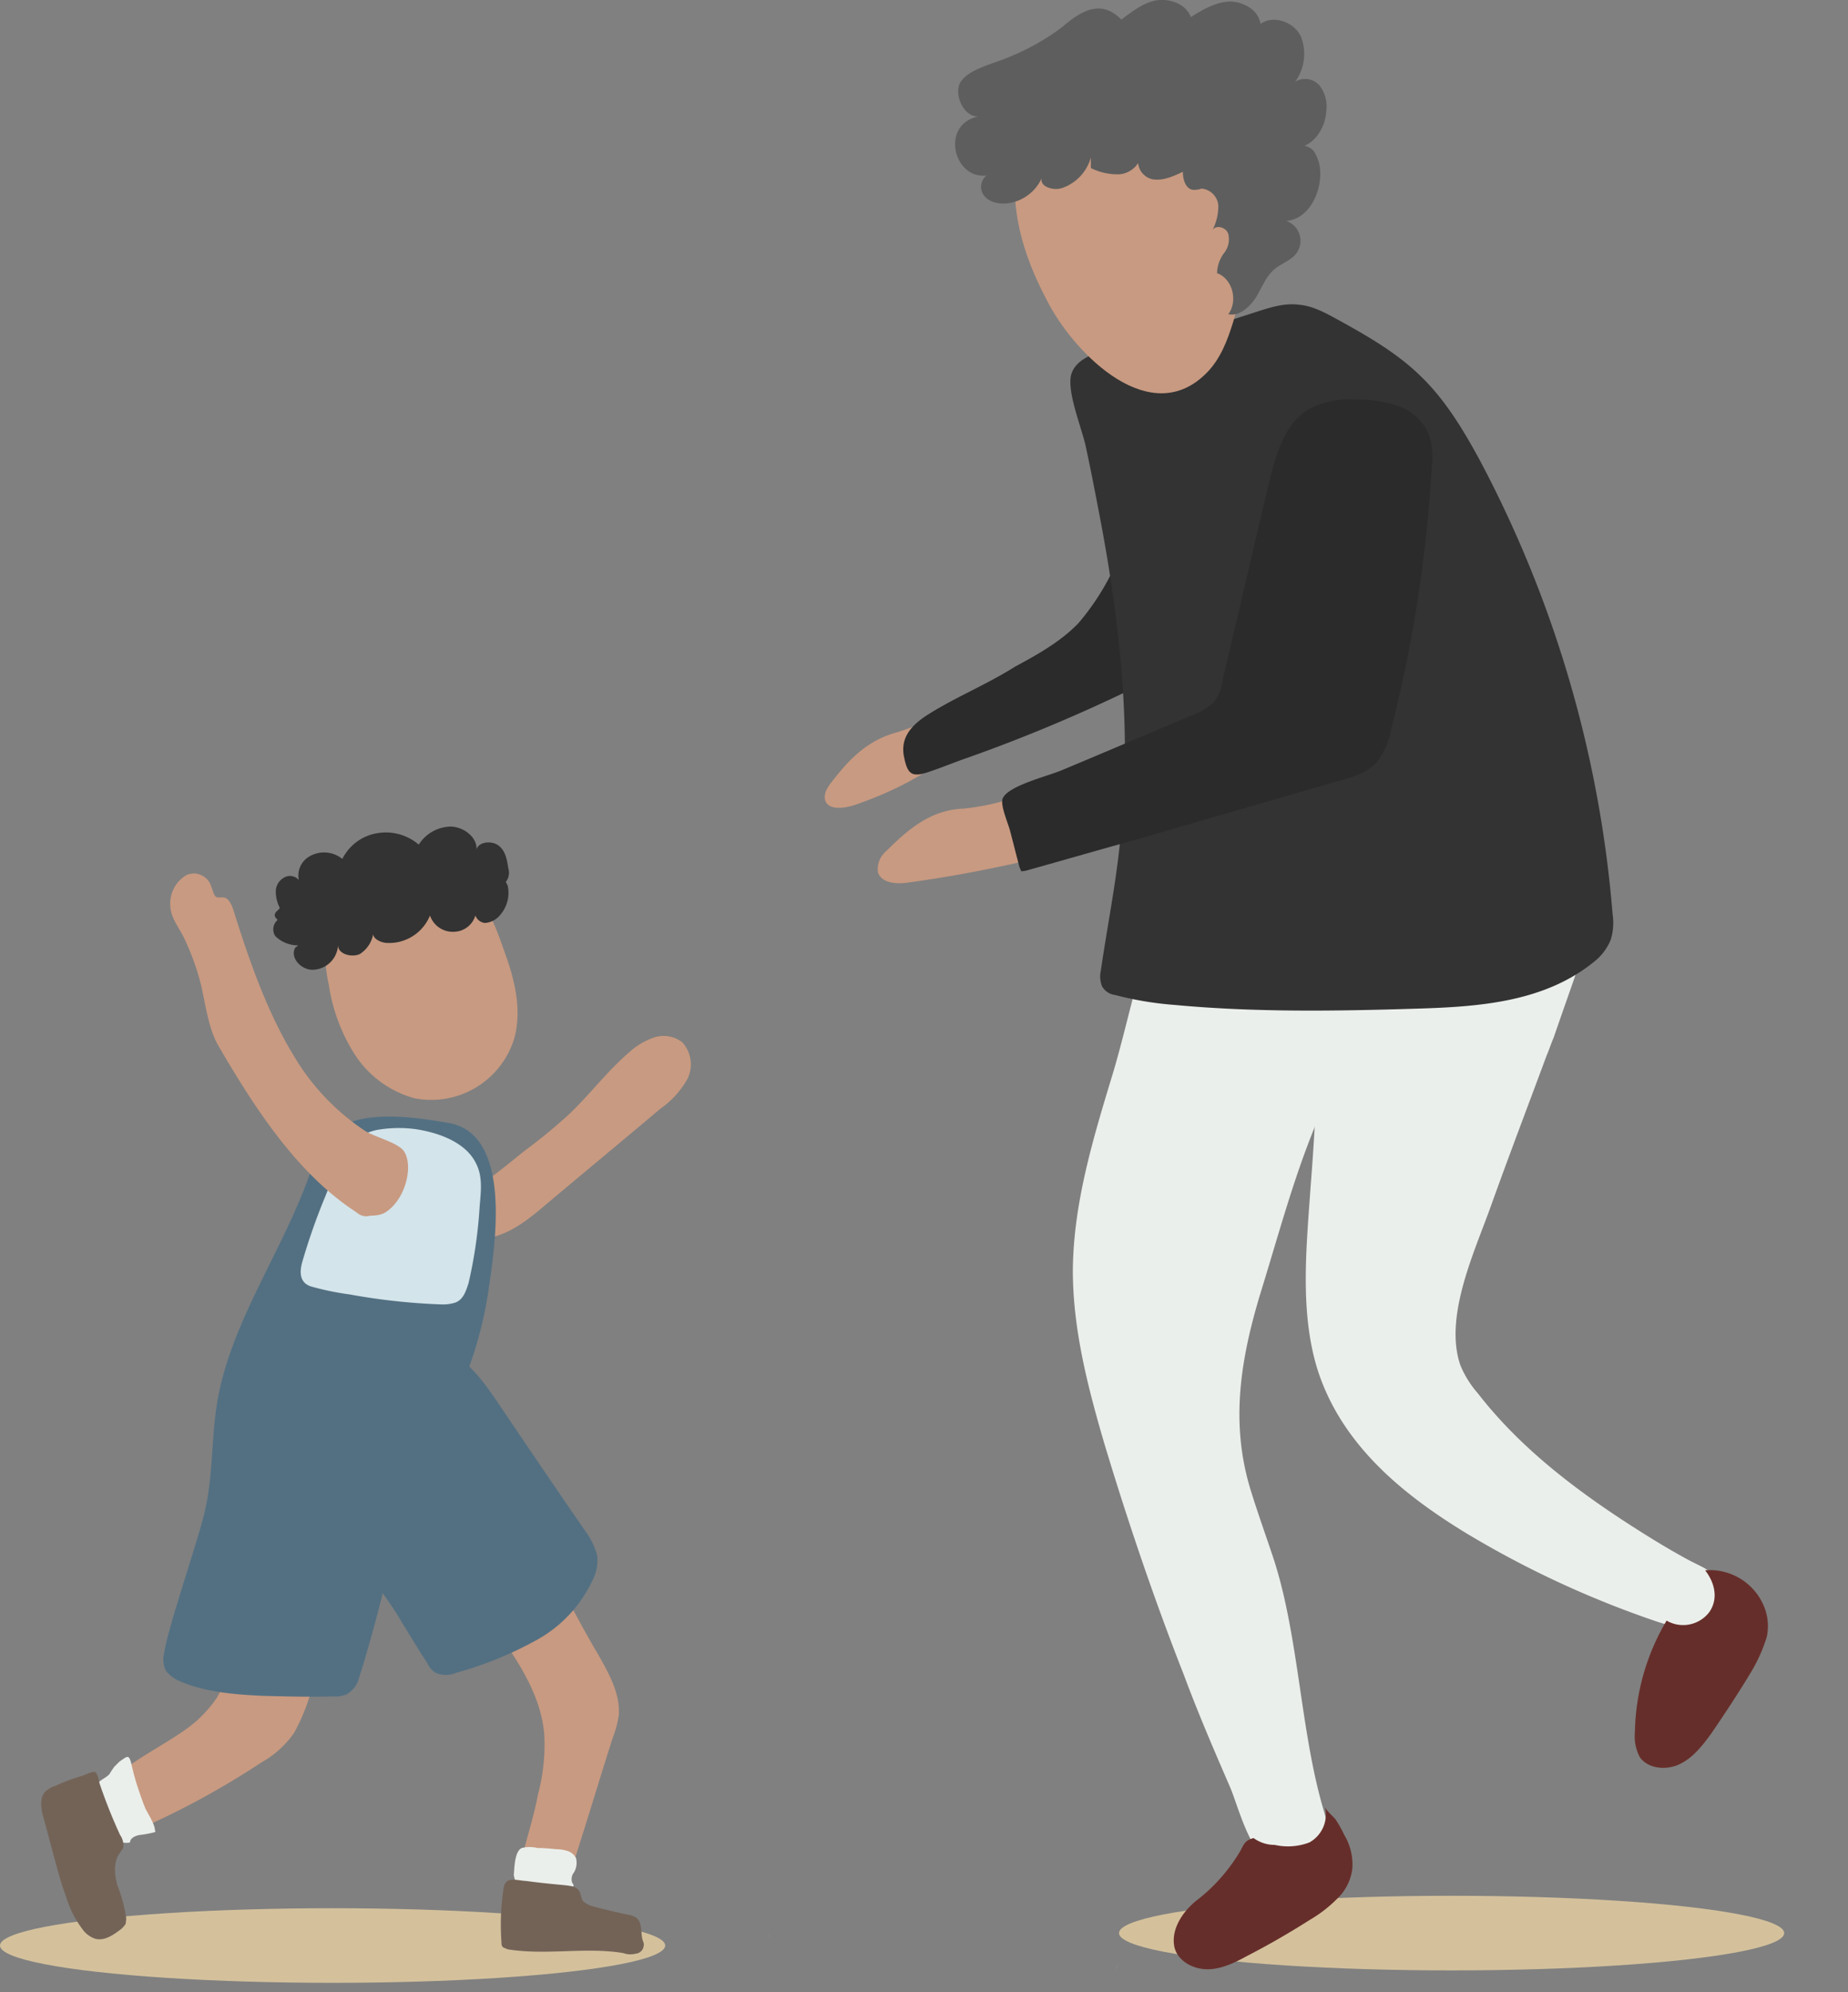 <svg xmlns="http://www.w3.org/2000/svg" xmlns:xlink="http://www.w3.org/1999/xlink" width="297.262" height="320.351" viewBox="0 0 297.262 320.351"><rect x="0" y="0" width="297.262" height="320.351" fill="#808080" stroke="none"/><defs><style>.a{fill:#d4c19c;}.b{fill:#c89a81;}.c,.d{fill-rule:evenodd;}.c{fill:url(#a);}.d{fill:url(#b);}.e{fill:#2b2b2b;}.f{fill:#ebefeb;}.g{fill:#662e2a;}.h{fill:#333;}.i{fill:#5e5e5e;}.j{fill:#537082;}.k{fill:#d3e4ea;}.l{fill:#736357;}</style><linearGradient id="a" y1="0.5" x2="1" y2="0.5" gradientUnits="objectBoundingBox"><stop offset="0" stop-color="#ccc"/><stop offset="1" stop-color="#ccc"/></linearGradient><linearGradient id="b" x1="0" y1="0.502" x2="1" y2="0.502" xlink:href="#a"/></defs><g transform="translate(4.23)"><ellipse class="a" cx="53.5" cy="6" rx="53.5" ry="6" transform="translate(-4.23 306.857)"/><ellipse class="a" cx="53.5" cy="6" rx="53.5" ry="6" transform="translate(175.77 304.857)"/><path class="b" d="M13.848,2.039A42.493,42.493,0,0,0,22.34.473C33.527-2.5,27.133,9.378,4.957,11.852c-1.9.248-4.4.083-4.895-1.4-.3-1.072.5-2.061,1.395-2.8C5.055,4.678,8.652,2.2,13.848,2.039Z" transform="matrix(0.974, -0.225, 0.225, 0.974, 126.227, 118.859)"/><path class="c" d="M24563.385,8157.086h0Zm-16.387-3.5a2.614,2.614,0,0,1,.3-1.1c2.1-4.4,6.895-6.894,11.691-8.092a67.285,67.285,0,0,1,16.082-2.4h1.7c28.172,1.2,56.344,1.7,84.617,2.5,1.2.1,2.7.3,3.2,1.5a.739.739,0,0,1,.1.5.739.739,0,0,0-.1-.5c-.5-1.2-2-1.4-3.2-1.5-28.273-.8-56.445-1.3-84.617-2.5h-1.7a67.285,67.285,0,0,0-16.082,2.4c-4.8,1.2-9.594,3.7-11.691,8.092a2.243,2.243,0,0,0-.3,1Z" transform="translate(-24371.658 -7836.735)"/><path class="d" d="M22405.711,8149.389h0Zm-91.711-5.2a4.934,4.934,0,0,1,2.1-3.8,11.813,11.813,0,0,1,4.895-2,74.255,74.255,0,0,1,15.086-1.4c8.988,0,18.184,1.1,26.875,1.5,14.984.7,30.07,1.4,45.152,2.1,7.293.4,14.688.7,21.98,1.1,1.3,0,2.9.3,3.4,1.5,0,.2.1.5.1.7v-.2a4.441,4.441,0,0,1-.1-.5c-.5-1.2-2.1-1.5-3.4-1.5-7.293-.4-14.687-.7-21.98-1.1-15.082-.7-30.168-1.4-45.152-2.1-8.691-.4-17.887-1.5-26.875-1.5a74.255,74.255,0,0,0-15.086,1.4,11.813,11.813,0,0,0-4.895,2A4.934,4.934,0,0,0,22314,8144.193Z" transform="translate(-22314 -7832.235)"/><path class="e" d="M18.219,51.4c3.7-1.9,7.395-3.9,10.293-6.794a39.88,39.88,0,0,0,5.895-8.792A124.72,124.72,0,0,0,43.2,16.532c1.6-4.5,2.895-9.191,6.094-12.788,3.2-3.5,9.09-5.2,12.688-2.2a8.95,8.95,0,0,1,3,7.094,22.223,22.223,0,0,1-1.8,7.592C58.98,27.421,52.387,37.611,45.895,47.6a18.378,18.378,0,0,1-3.1,4.1,18.2,18.2,0,0,1-5.594,3.5A257.882,257.882,0,0,1,10.43,65.885c-2.2.7-4.4,1.6-6.7,2.3-2.395.7-3.1.2-3.594-2.4-.7-3.3,1.3-5.295,3.895-6.894C8.629,56.094,13.625,54.2,18.219,51.4Z" transform="translate(139.944 56.122) rotate(-1)"/><path class="f" d="M24891.859,6471.818c-.4.9-.7,1.9-1.1,2.8-3,8.093-6.094,16.185-8.992,24.277-2.6,7.293-7.59,17.782-4.895,25.575a16.156,16.156,0,0,0,2.8,4.5c6.5,8.392,14.984,14.985,23.879,20.779,3.094,2,6.293,4,9.59,5.795,3,1.7,6.2,2.3,5.3,6.294-.5,2.4-.5,2.1-2.2,3.6-2.2,1.8-5.094,1.1-7.594.3a157,157,0,0,1-30.867-14.286c-9.992-6.095-19.984-14.087-23.883-26.275-2.895-9.291-1.793-19.681-1.1-29.672,1-12.488,1.4-24.976,1.3-37.464,0-4.5.1-9.591,3.1-12.888,1.8-2,4.395-2.8,6.895-3.4,5.691-1.3,11.488-2.1,17.082-1.2a25.168,25.168,0,0,1,11.289,4.5c1.5,1,6.492-1,6.691,1,.2,2.1-1.2,6.094-1.7,8.192C24894.359,6465.225,24896.758,6457.632,24891.859,6471.818Z" transform="translate(-24646.189 -6304.921)"/><path class="g" d="M25402.66,7619.573a9.433,9.433,0,0,0-9.59-6.094c1.5,1.9,2.2,4.5.7,6.693a5.294,5.294,0,0,1-6.895,1.4,36.381,36.381,0,0,0-5.094,17.883,7.232,7.232,0,0,0,.8,4.1c1.4,1.9,4.293,2.1,6.395,1.1s3.594-2.9,4.992-4.795c2.2-3.2,4.3-6.394,6.3-9.691a26.124,26.124,0,0,0,2.7-5.894A8.284,8.284,0,0,0,25402.66,7619.573Z" transform="translate(-25123.025 -7360.964)"/><path class="f" d="M24483.293,6389.573c-3.094,10.19-6.2,20.48-6.293,31.17,0,9.491,2.4,18.782,5.094,27.974,3.8,12.588,8,24.976,12.789,37.164,2.3,6.194,4.895,12.188,7.492,18.183,1.4,3.4,3.6,12.388,8.09,12.688a7.972,7.972,0,0,0,5-1.9,5.536,5.536,0,0,0,2.1-2.2c.8-1.5.3-3.3-.2-5-3.793-12.687-3.992-28.272-8.191-40.86-1.2-3.6-2.5-7.193-3.6-10.79-3.293-10.79-1.6-21.08,1.7-31.87,4.2-13.586,7.395-26.675,14.988-39.162,4.7-7.893,10.387-15.085,14.785-23.277,2.1-3.8-1.4-5.795-3.8-9.891-2.1-3.5-5.895-5.795-9.492-7.293C24493.184,6331.628,24489.387,6369.692,24483.293,6389.573Z" transform="translate(-24308.656 -6216.482)"/><path class="g" d="M24668.227,8004.891a9.237,9.237,0,0,0-1.3-5.395,20.949,20.949,0,0,0-1.4-2.5c-.4-.5-1.5-1.4-1.7-2a5.151,5.151,0,0,1-2.5,5.7,9.647,9.647,0,0,1-5.594.4,5.74,5.74,0,0,1-3.395-1.1c-1.4.4-1.5.9-2.2,2.2a29.605,29.605,0,0,1-2,2.9,27.269,27.269,0,0,1-4.793,4.8c-2.1,1.6-4.2,4.4-3.8,7.292.3,2.3,2.7,3.8,5.094,3.9,2.3.1,4.594-1,6.594-2.1,3.5-1.8,6.793-3.7,10.09-5.795a21.379,21.379,0,0,0,5-4A7.97,7.97,0,0,0,24668.227,8004.891Z" transform="translate(-24454.924 -7704.422)"/><path class="h" d="M24489.322,5581.752c4.6-1.4,9.2-2.8,13.789-4.3,2.2-.7,4.395-1.4,6.7-1.1,2.4.2,4.594,1.5,6.793,2.7,4.492,2.5,9.191,5.194,12.988,8.991,3.793,3.7,6.691,8.491,9.289,13.287a187.938,187.938,0,0,1,21.379,73.03,9.313,9.313,0,0,1-.3,4.1,8.619,8.619,0,0,1-2.5,3.4c-8.094,6.693-18.781,7.393-28.871,7.692-12.887.4-25.875.6-38.762-.6a53.42,53.42,0,0,1-9.594-1.6,2.791,2.791,0,0,1-2.1-1.4,4.259,4.259,0,0,1-.2-2.5c1-6.893,2.4-13.787,3.1-20.78,1.9-16.983.1-34.167-3-50.851-.8-4.2-1.594-8.393-2.5-12.589-.6-2.9-3-8.592-2.4-11.488C24474.338,5582.651,24485.33,5583.052,24489.322,5581.752Z" transform="translate(-24305.092 -5527.349)"/><path class="b" d="M24414.563,5235.235c2.1-2.2,3.2-5.1,4.094-7.992,1.9-6.094,3.2-12.488,2.8-18.882-.5-6.494-2.8-12.888-7.395-17.384-4.594-4.6-11.488-6.893-17.684-5-7.2,2.1-11.887,9.491-12.687,16.984s1.8,14.885,5.395,21.479C24393.383,5232.438,24405.473,5244.727,24414.563,5235.235Z" transform="translate(-24224.537 -5175.437)"/><path class="b" d="M24176.207,5827.459a36.005,36.005,0,0,0,8.492-1.9c11.188-3.6,22.375-7.693,33.266-12.289a10.942,10.942,0,0,0,3.7-2.3c1.3-1.5,1.6-3.5,1.8-5.5,1.2-9.491,2.2-18.982,3.2-28.473.4-3.8,1-7.992,4.1-10.19,2.2-1.6,5-1.7,7.7-1.5,2.895.3,6.094,1,7.691,3.5a9.732,9.732,0,0,1,1.2,4.2c.6,5.694-.2,11.489-1,17.184-1.1,6.894-2.2,13.687-3.4,20.48a16.572,16.572,0,0,1-2.2,6.693c-2,2.8-5.5,4-8.793,5.095-21.18,6.895-42.461,13.887-64.637,16.884-1.9.3-4.4.1-4.895-1.7a3.8,3.8,0,0,1,1.395-3.4C24167.414,5830.655,24171.012,5827.658,24176.207,5827.459Z" transform="translate(-24025.445 -5697.427)"/><path class="e" d="M24366.016,5804.929l.3.7.7-.1c6.094-1.7,12.289-3.5,18.48-5.2,10.492-3.1,21.082-6.095,31.668-9.191,2.4-.6,5-1.4,6.5-3.3a11.226,11.226,0,0,0,2.1-4.895,220.393,220.393,0,0,0,6.594-42.659,12.3,12.3,0,0,0-.4-4.7,8.235,8.235,0,0,0-4.8-4.7,18.832,18.832,0,0,0-6.691-1.1,14.33,14.33,0,0,0-7.691,1.4c-4.1,2.3-5.5,7.393-6.6,11.889-2.5,10.59-5,21.279-7.492,31.869a7.268,7.268,0,0,1-1.5,3.6,11.049,11.049,0,0,1-2.7,1.7c-7.191,3-14.387,6.094-21.582,9.091-2,.9-8.789,2.5-9.586,4.595-.4,1.1.895,4,1.2,5.2C24365.016,5801.032,24365.516,5803.03,24366.016,5804.929Z" transform="translate(-24206.264 -5665.506)"/><path class="i" d="M24343.7,5109.871c2-.8,3.4-3.3,3.5-5.594a5.463,5.463,0,0,0-1.1-4.1,3.07,3.07,0,0,0-3.895-.6,7.652,7.652,0,0,0,.9-7.293c-1.1-2.3-4.4-3.5-6.492-2-.3-2.2-2.7-3.6-5-3.6-2.2.1-4.3,1.3-6.2,2.5-.8-2.1-3.3-3-5.5-2.7-2.2.4-3.895,1.8-5.691,3.1-3.3-3.4-6.594-1.3-9.492,1.2a38.068,38.068,0,0,1-9.492,5.195c-2,.8-5.7,1.7-6.895,3.7-1.1,1.9.5,5.594,2.9,5.494-6.1,1.2-4.1,10.09,1.3,9.491a2.327,2.327,0,0,0-.7,2.7c.6,1.4,2.3,1.9,3.793,1.8a7,7,0,0,0,5.8-4.1c-.4,1.4,1.9,2.1,3.3,1.6a7.261,7.261,0,0,0,4.594-4.9v1.7a9.592,9.592,0,0,0,4.6,1,3.968,3.968,0,0,0,3-1.8,2.965,2.965,0,0,0,2.3,2.6c1.7.3,3.4-.5,4.9-1.2,0,1.2.4,2.7,1.6,2.9a3.4,3.4,0,0,0,1.4-.2,2.982,2.982,0,0,1,2.7,2.7,8.514,8.514,0,0,1-1,4.1c.5-1.1,2.3-.6,2.6.5a3.552,3.552,0,0,1-.7,3.1,5.618,5.618,0,0,0-1.1,3.2c2.5.9,3.4,4.5,1.8,6.593,1.7.4,3.4-1.1,4.4-2.6,1-1.6,1.6-3.4,3-4.6,1.2-1,2.9-1.5,3.7-2.8a3.369,3.369,0,0,0-1.8-5c3.5-.2,5.594-4.3,5.5-7.793a6.328,6.328,0,0,0-1.1-3.5A2.855,2.855,0,0,0,24343.7,5109.871Z" transform="translate(-24138.088 -5086.438)"/><path class="b" d="M23009.016,6772.544a85.667,85.667,0,0,0,7.391-6.094c3.3-3.2,6.094-6.895,9.492-9.791a11.315,11.315,0,0,1,4.1-2.4,4.921,4.921,0,0,1,4.395.8,5.266,5.266,0,0,1,.8,5.994,14.67,14.67,0,0,1-4.3,4.7c-6.293,5.3-12.687,10.591-18.98,15.885-3.3,2.8-7.293,5.7-11.488,4.8a3.9,3.9,0,0,1-1.4-7.193c1.3-.8,2.8-1.2,4.1-2.1C23005.117,6775.741,23007.016,6774.143,23009.016,6772.544Z" transform="translate(-22928.891 -6587.465)"/><path class="b" d="M22986.521,7459.27c-6.395-10.79-10.891-21.58-17.686-32.27a17.932,17.932,0,0,0-7.59,4c-1.2,1.1-2.4,2.6-2.3,4.3a5.658,5.658,0,0,0,.8,2.6,87.841,87.841,0,0,0,7.793,13.688c4.295,6.394,9.691,12.787,10.291,20.58a30.886,30.886,0,0,1-1,9.49c-.5,2.7-1.3,5.4-2,7.992-.5,1.7-.8,3.9.6,4.8a4.788,4.788,0,0,0,1.7.5,9.876,9.876,0,0,0,2.4.3,3.791,3.791,0,0,0,1.8-.3,4,4,0,0,0,1.1-1.9c2.2-6.794,4.193-13.487,6.393-20.381a16.31,16.31,0,0,0,1-3.8C22990.018,7465.464,22988.219,7462.267,22986.521,7459.27Z" transform="translate(-22894.506 -7193.168)"/><path class="b" d="M22474.029,7519.68a30.855,30.855,0,0,1-2.9,7.293,15.7,15.7,0,0,1-5.2,4.7,132.8,132.8,0,0,1-19.582,10.69c-.5.2-1.2.6-1.3,1.2-.8.3-1.5-.5-1.9-1.1a19.618,19.618,0,0,1-2.1-4.4,3.253,3.253,0,0,1-.3-1.7,3.568,3.568,0,0,1,1.1-1.7c3.1-3.6,11.09-6.893,14.385-10.39a18.03,18.03,0,0,0,2.5-3,16.419,16.419,0,0,0,1.6-3.6c2.8-7.593-.8-15.885.3-23.877a7.139,7.139,0,0,1,1-2.9,5.593,5.593,0,0,1,3.295-1.5c2.7-.6,13.289-3,13.787,1.5.4,2.8-.7,6.194-1,8.991-.4,3.1-.8,6.194-1.1,9.291A69.635,69.635,0,0,1,22474.029,7519.68Z" transform="translate(-22428.072 -7248.283)"/><path class="j" d="M22562.947,6885.538c-2.8,1.9-3.8,5.095-4.895,8.093-4.4,12.088-12.387,23.178-14.586,35.665-1,5.7-.7,11.489-1.9,17.184-.8,4.2-6.1,19.282-6.693,23.478a4.118,4.118,0,0,0,.3,2.9,5.581,5.581,0,0,0,2.1,1.6c4.1,1.8,8.893,2.2,13.488,2.4,3.7.1,7.492.2,11.289.1a4.871,4.871,0,0,0,2.1-.3,4.256,4.256,0,0,0,2.1-2.8c1.3-3.9,5.6-18.981,5.395-22.978a16.009,16.009,0,0,1,.3-5.795,16.776,16.776,0,0,1,2.5-4,62.7,62.7,0,0,0,12.688-30.07c1-6.895,3.7-24.478-6.492-26.275C22575.537,6883.84,22567.344,6882.641,22562.947,6885.538Z" transform="translate(-22512.695 -6704.155)"/><path class="b" d="M22795.738,6475.895a21.2,21.2,0,0,0,.2,8.691,28.685,28.685,0,0,0,4.2,11.289,16.753,16.753,0,0,0,9.49,6.993,13.963,13.963,0,0,0,16.086-9.391c1.4-4.795.1-9.791-1.6-14.387-1.4-4.1-3.1-8.292-6.2-11.389C22810.025,6459.51,22797.838,6465.6,22795.738,6475.895Z" transform="translate(-22747.285 -6326.282)"/><path class="k" d="M22778.34,6930.6a6.6,6.6,0,0,0,2.4-.3c1.3-.5,1.7-1.9,2.1-3.1a74.868,74.868,0,0,0,1.8-12.488c.2-2.3.5-4.7-.6-6.794-1.6-3.3-5.793-4.9-9.691-5.5a20.764,20.764,0,0,0-6.094.1,8.745,8.745,0,0,0-5.094,3,12.116,12.116,0,0,0-1.5,3c-.7,1.8-1.4,3.6-2.1,5.295a101.022,101.022,0,0,0-3.5,10.09c-.4,1.5-.4,3.2,1.4,3.8a44.113,44.113,0,0,0,6.293,1.3A101.831,101.831,0,0,0,22778.34,6930.6Z" transform="translate(-22711.705 -6720.843)"/><path class="b" d="M22565.783,6522.006c-4.295-6.992-7.191-15.186-9.789-23.478-.3-1-.8-2.1-1.6-2.2h-1c-.6-.1-.7-1-1-1.7a2.932,2.932,0,0,0-4-1.9,5.312,5.312,0,0,0-2.6,5c.1,1.9,1.3,3.3,2.1,4.9a39.956,39.956,0,0,1,2.895,7.992c.7,3.2,1.2,6.894,2.7,9.49,6.094,10.49,12.889,20.781,22.281,26.875a2.326,2.326,0,0,0,1.795.6c.6-.2,1.9.1,3.1-.8,3.1-2.2,4.295-7.593,2.6-9.79-1.1-1.3-4.7-2.2-6.1-3.1A37.121,37.121,0,0,1,22565.783,6522.006Z" transform="translate(-22522.627 -6352.013)"/><path class="j" d="M22689.984,7269.548c4,6.095,10.391,10.49,14.887,16.284a60.579,60.579,0,0,1,3.5,5.295c1.3,2.1,2.6,4.3,4,6.395a3.173,3.173,0,0,0,1.3,1.5,4.2,4.2,0,0,0,3.3,0,59.121,59.121,0,0,0,12.988-5.295,21.224,21.224,0,0,0,9.09-9.891,6.751,6.751,0,0,0,.6-3.7,11.805,11.805,0,0,0-1.9-3.9c-4.7-6.793-9.293-13.587-13.885-20.381-2.3-3.4-4.8-6.993-8.594-8.791a15.834,15.834,0,0,0-10.49-.8,40,40,0,0,0-9.59,3.8c-2.3,1.2-4.6,2.3-6.795,3.4-2.1,1-4,1.4-3.4,3.9A37.009,37.009,0,0,0,22689.984,7269.548Z" transform="translate(-22647.824 -7030.021)"/><path class="f" d="M22435.016,7926.224l.1.3-.3.1a16.953,16.953,0,0,1-2.2.4c-.7.1-1.6.5-1.6,1.2a2.692,2.692,0,0,1-2-.3,2,2,0,0,1-.8-1,39.735,39.735,0,0,1-2.5-5.994,2.277,2.277,0,0,1-.1-1.8c.3-.9,1.5-1.2,2.1-1.9a11.827,11.827,0,0,1,.8-1.2l.8-.8c1.2-.8,1.5-1.3,1.9.3.3,1.3.6,2.5,1,3.7s.8,2.4,1.3,3.6C22433.914,7923.627,22435.016,7925.326,22435.016,7926.224Z" transform="translate(-22414.332 -7631.95)"/><path class="l" d="M22350.791,7948.769a2.859,2.859,0,0,1,.5,2.1l-.6.9c-1,1.4-.8,3.5-.3,5.194a22.9,22.9,0,0,1,1.4,5.295l-.1.8a3.452,3.452,0,0,1-.8.9c-1.2.9-2.6,1.9-4.1,1.5a4.113,4.113,0,0,1-2.1-1.6,16.2,16.2,0,0,1-2.5-4.9,57.412,57.412,0,0,1-1.7-5.5c-.7-2.5-1.3-4.9-2-7.393-.4-1.4-.7-3.1.2-4.2a4.25,4.25,0,0,1,1.7-1,31.52,31.52,0,0,1,4.295-1.6c.4-.1,1.7-.8,2.1-.6s.6,1.4.7,1.8A84.346,84.346,0,0,0,22350.791,7948.769Z" transform="translate(-22335.707 -7653.695)"/><path class="f" d="M23105.891,8059.773a5.689,5.689,0,0,1,1.8.3,2.372,2.372,0,0,1,1.3,1.1,3.068,3.068,0,0,1-.3,2.3,1.742,1.742,0,0,0-.3,1.7l.2.3c.1.4-.5.6-.9.6-2.7,0-5.5.1-8-1l-.5-.3-.2-.8c.1-1.1.1-3.9,1.3-4.4a5.257,5.257,0,0,1,2.5,0C23103.793,8059.574,23104.895,8059.674,23105.891,8059.773Z" transform="translate(-23020.574 -7762.402)"/><path class="l" d="M23088.172,8112.832c.8.1,1.8.2,2.2.9.3.5.3,1.1.6,1.6a3.513,3.513,0,0,0,1.7.9c1.8.5,3.6.9,5.395,1.3a3.821,3.821,0,0,1,1.5.5c1,.8.7,2.3,1,3.5.1.4.3.7.2,1a1.4,1.4,0,0,1-1.3,1.3,3.381,3.381,0,0,1-2-.1c-6.1-1-12.389.4-18.582-.6l-.7-.3c-.3-.2-.3-.6-.3-.9a38.179,38.179,0,0,1,.3-8.292c.2-2.4,1.9-1.6,3.7-1.5C23083.977,8112.432,23086.072,8112.632,23088.172,8112.832Z" transform="translate(-23001.453 -7809.666)"/><path class="h" d="M22749.168,6425.892a2.369,2.369,0,0,0,.4-2.2c-.2-1.3-.4-2.7-1.5-3.6s-3.3-.7-3.6.6c.1-1.9-1.9-3.6-4.1-3.7a6.22,6.22,0,0,0-5.2,2.9,8.165,8.165,0,0,0-6.893-1.8,7.677,7.677,0,0,0-5.4,4.1,4.659,4.659,0,0,0-5.295-.4,3.544,3.544,0,0,0-1.7,3.8,1.885,1.885,0,0,0-1.9-.6,2.574,2.574,0,0,0-1.8,2.2,5.664,5.664,0,0,0,.6,2.8c.2.4-1.6.9-.3,2a2,2,0,0,0-.4,2.6,5.2,5.2,0,0,0,3.7,1.5l-.5.4c-.9,1.7,1.2,3.8,3.2,3.5a4.165,4.165,0,0,0,3.7-3.9c0,1.4,2.2,2,3.5,1.4a4.788,4.788,0,0,0,2.2-3.5c-.3.9,1,1.6,2,1.7a7.089,7.089,0,0,0,7.094-4.4,3.88,3.88,0,0,0,4.1,2.6,3.645,3.645,0,0,0,3.2-2.6,1.877,1.877,0,0,0,1.5,1.2,3.437,3.437,0,0,0,2.5-1.3,5.416,5.416,0,0,0,1.2-4.7Z" transform="translate(-22672.039 -6284.071)"/></g></svg>